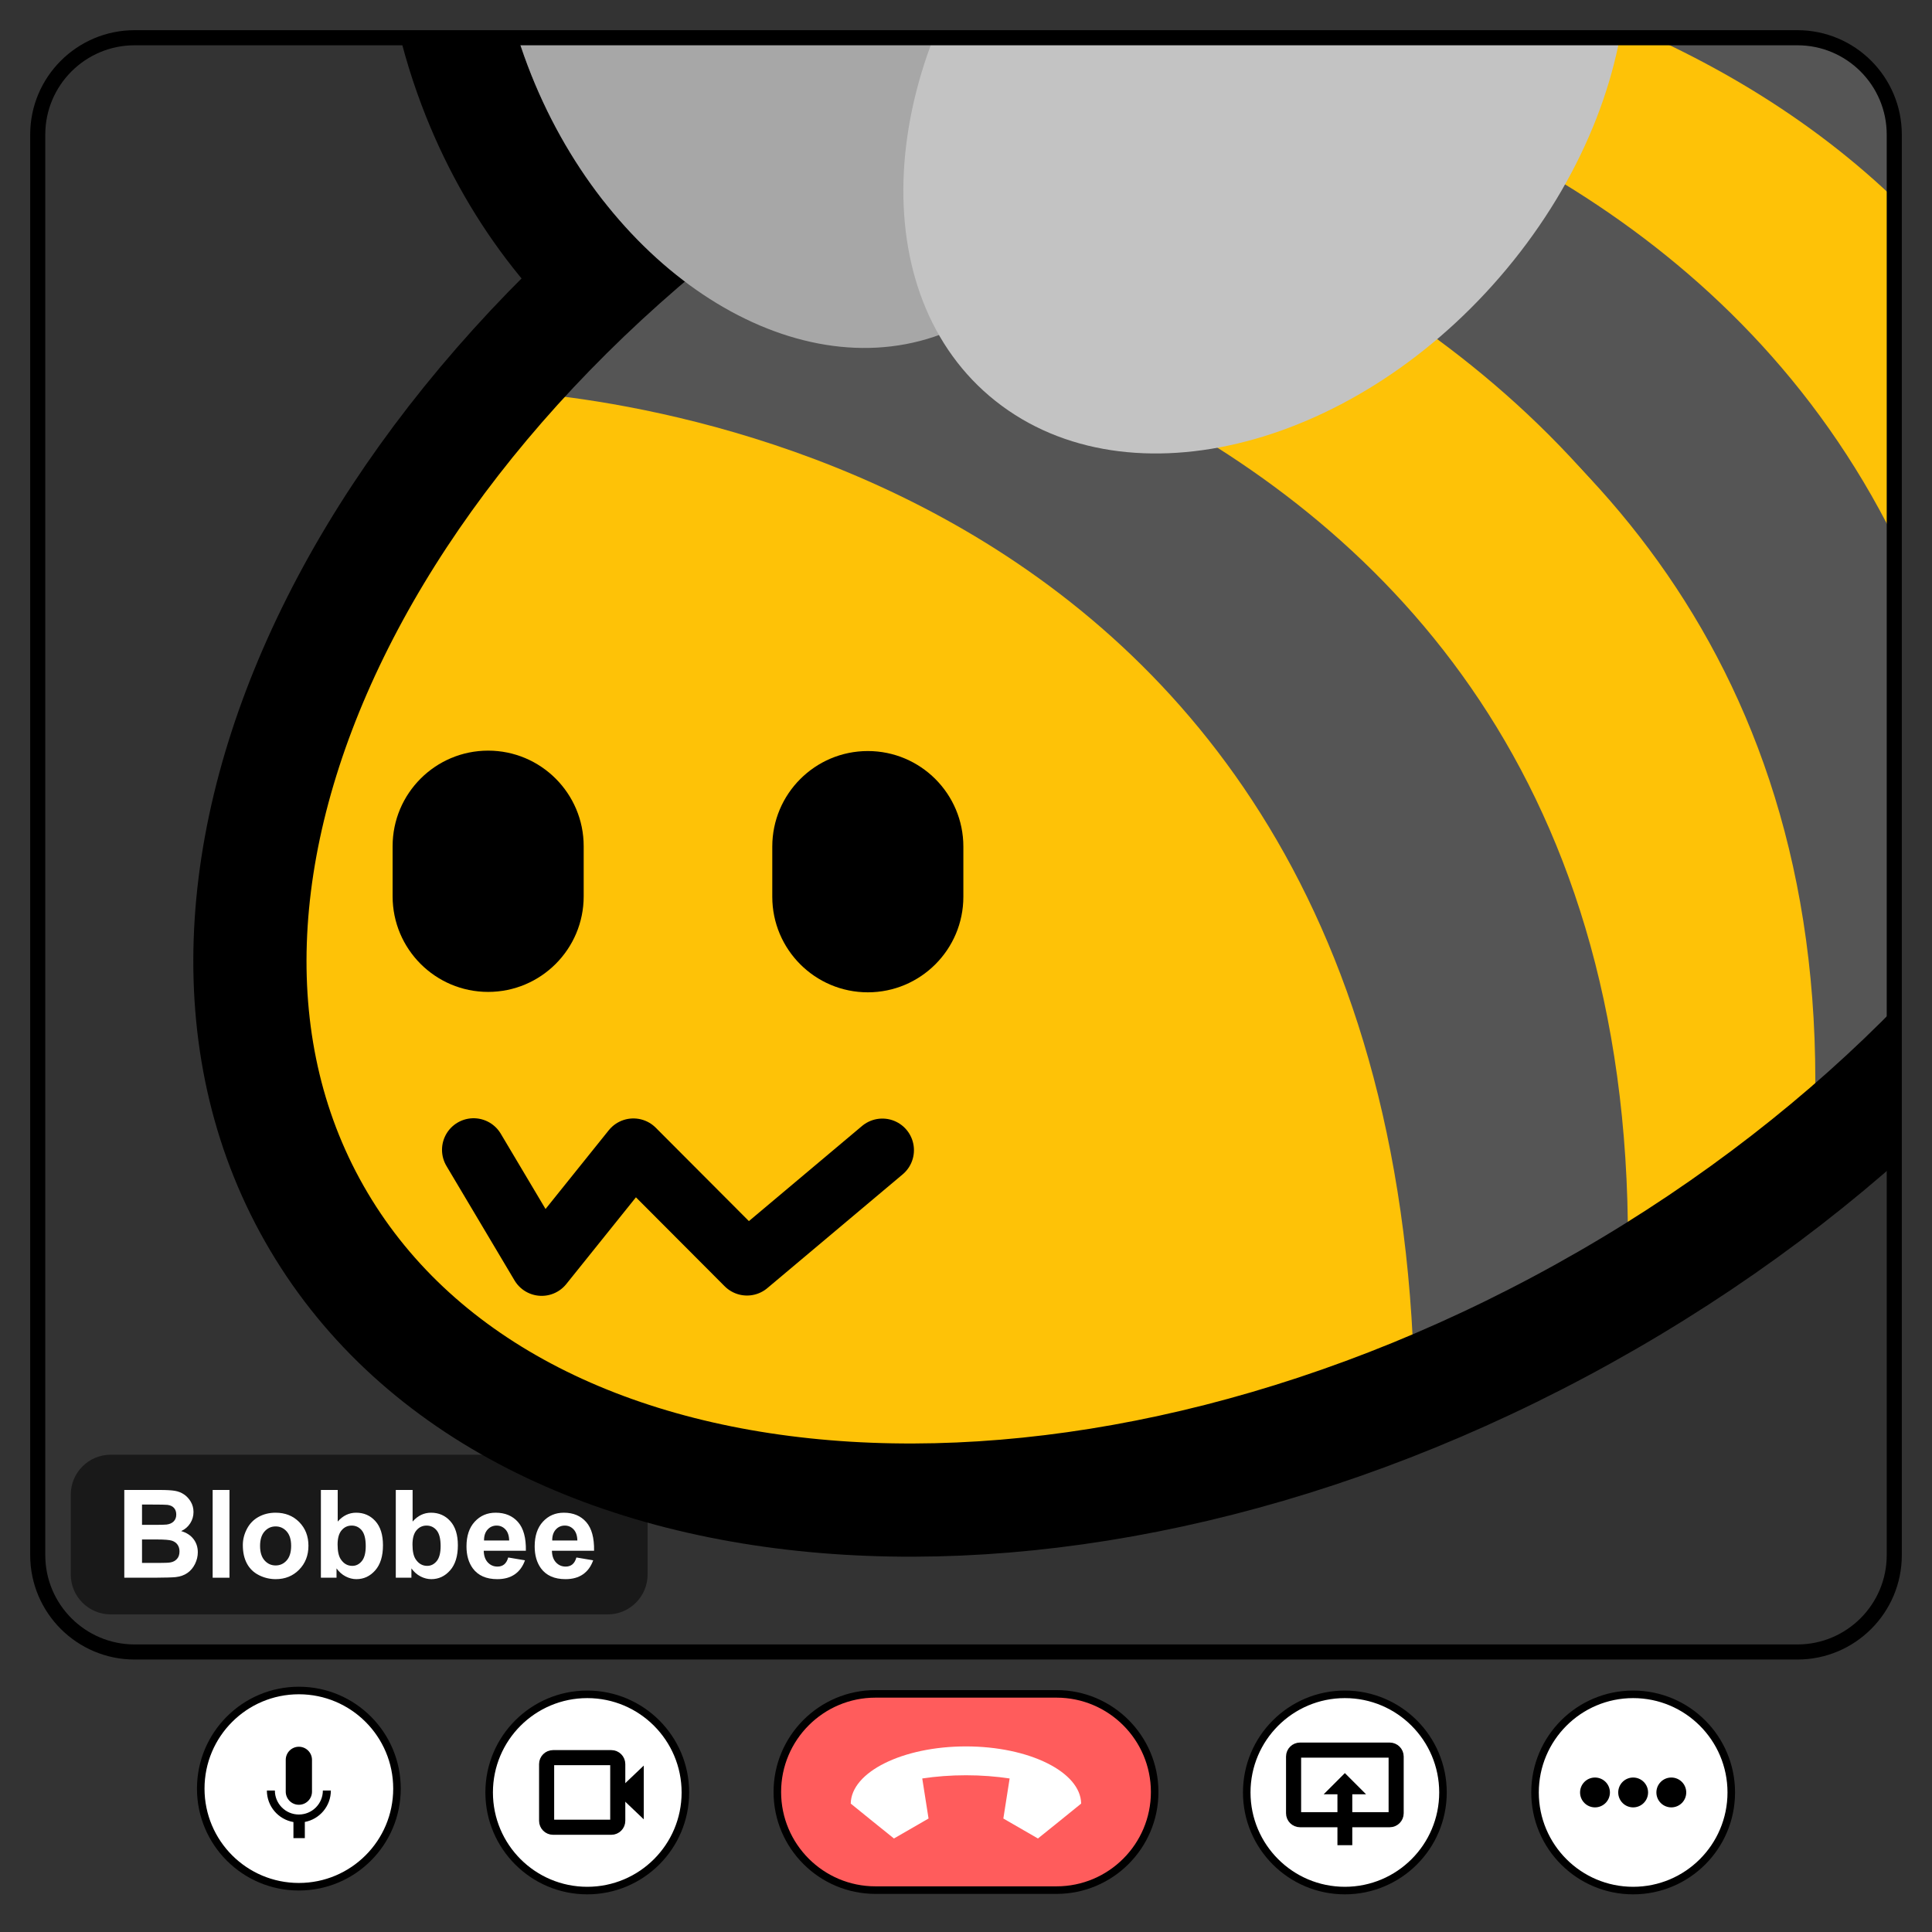 <?xml version="1.0" encoding="UTF-8" standalone="no"?>
<!DOCTYPE svg PUBLIC "-//W3C//DTD SVG 1.1//EN" "http://www.w3.org/Graphics/SVG/1.1/DTD/svg11.dtd">
<svg width="100%" height="100%" viewBox="0 0 256 256" version="1.1" xmlns="http://www.w3.org/2000/svg" xmlns:xlink="http://www.w3.org/1999/xlink" xml:space="preserve" xmlns:serif="http://www.serif.com/" style="fill-rule:evenodd;clip-rule:evenodd;stroke-linecap:round;stroke-linejoin:round;stroke-miterlimit:10;">
    <rect x="0" y="0" width="256" height="256" fill="#333333" stroke="none"/>
    <rect id="blobbee_meeting" x="0" y="0" width="256" height="256" style="fill:none;"/>
    <g id="Buttons">
        <g id="More-button" serif:id="More button">
            <circle id="Background" cx="216.401" cy="237.509" r="13.001" style="fill:white;stroke:black;stroke-width:1px;"/>
            <g id="Icon">
                <circle cx="216.401" cy="237.509" r="1.978"/>
                <circle cx="221.458" cy="237.509" r="1.978"/>
                <circle cx="211.345" cy="237.509" r="1.978"/>
            </g>
        </g>
        <g id="Share-screen-button" serif:id="Share screen button">
            <circle id="Background1" serif:id="Background" cx="178.201" cy="237.509" r="13.001" style="fill:white;stroke:black;stroke-width:1px;"/>
            <g id="Icon1" serif:id="Icon">
                <path id="Screen" d="M184.997,232.753L184.997,240.264C184.997,240.736 184.614,241.119 184.142,241.119L172.261,241.119C171.789,241.119 171.406,240.736 171.406,240.264L171.406,232.753C171.406,232.281 171.789,231.898 172.261,231.898L184.142,231.898C184.614,231.898 184.997,232.281 184.997,232.753Z" style="fill:none;stroke:black;stroke-width:2px;"/>
                <path id="Arrow" d="M177.217,237.755L175.39,237.755L178.201,234.944L181.013,237.755L179.185,237.755L179.185,244.499L177.217,244.499L177.217,237.755Z"/>
            </g>
        </g>
        <g id="Leave-button" serif:id="Leave button">
            <path id="Background2" serif:id="Background" d="M152.999,237.448C152.999,244.624 147.173,250.45 139.998,250.45L116.002,250.45C108.827,250.45 103.001,244.624 103.001,237.448C103.001,230.273 108.827,224.447 116.002,224.447L139.998,224.447C147.173,224.447 152.999,230.273 152.999,237.448Z" style="fill:rgb(255,92,92);stroke:black;stroke-width:1px;"/>
            <path id="Icon2" serif:id="Icon" d="M118.453,243.609C118.453,243.609 112.727,239.004 112.728,238.985C112.788,234.798 119.605,231.408 127.993,231.408C136.381,231.408 143.198,234.798 143.258,238.985C143.258,239.004 137.533,243.609 137.533,243.609L132.949,240.963L133.782,235.656C131.971,235.384 130.017,235.231 127.993,235.231C125.968,235.231 124.015,235.384 122.203,235.656L123.037,240.963L118.453,243.609Z" style="fill:white;"/>
        </g>
        <g id="Video-button" serif:id="Video button">
            <circle id="Background3" serif:id="Background" cx="77.816" cy="237.509" r="13.001" style="fill:white;stroke:black;stroke-width:1px;"/>
            <g id="Icon3" serif:id="Icon">
                <path id="Lens" d="M81.56,237.509L85.3,233.948L85.3,241.069L81.56,237.509Z"/>
                <path id="Camera" d="M81.856,233.753L81.856,241.264C81.856,241.736 81.473,242.119 81.002,242.119L73.284,242.119C72.813,242.119 72.43,241.736 72.43,241.264L72.43,233.753C72.43,233.281 72.813,232.898 73.284,232.898L81.002,232.898C81.473,232.898 81.856,233.281 81.856,233.753Z" style="fill:none;stroke:black;stroke-width:2px;"/>
            </g>
        </g>
        <g id="Mic-button" serif:id="Mic button">
            <circle id="Background4" serif:id="Background" cx="39.601" cy="237.001" r="13.001" style="fill:white;stroke:black;stroke-width:1px;"/>
            <g id="Icon4" serif:id="Icon">
                <path id="Base" d="M38.882,241.431C36.883,241.09 35.363,239.349 35.363,237.253L36.422,237.253C36.422,239.009 37.846,240.433 39.601,240.433C41.357,240.433 42.781,239.009 42.781,237.253L43.84,237.253C43.84,239.325 42.355,241.049 40.391,241.419L40.391,243.564L38.882,243.564L38.882,241.431Z"/>
                <path id="Mic" d="M41.341,233.192L41.341,237.402C41.341,238.362 40.561,239.142 39.601,239.142C38.641,239.142 37.862,238.362 37.862,237.402L37.862,233.192C37.862,232.232 38.641,231.453 39.601,231.453C40.561,231.453 41.341,232.232 41.341,233.192Z"/>
            </g>
        </g>
    </g>
    <g id="Bee">
        <clipPath id="_clip1">
            <path d="M251,17.834L251,206.063C251,213.146 245.249,218.896 238.166,218.896L17.834,218.896C10.751,218.896 5,213.146 5,206.063L5,17.834C5,10.751 10.751,5 17.834,5L238.166,5C245.249,5 251,10.751 251,17.834Z"/>
        </clipPath>
        <g clip-path="url(#_clip1)">
            <path id="Wings-outline" serif:id="Wings outline" d="M118.162,60.875C94.213,62.476 67.334,44.342 55.864,13.928C42.46,-21.611 56.317,-56.64 82.825,-65.503C102.901,-72.215 127.304,-62.761 143.494,-42.032C166.497,-57.046 193.638,-58.423 211.434,-45.298C235.33,-27.676 237.583,12.321 212.24,43.921C187.353,74.952 147.316,83.157 123.85,65.852C121.791,64.333 119.895,62.669 118.162,60.875ZM124.42,44.395C126.504,48.036 129.28,51.218 132.753,53.779C150.909,67.169 181.283,58.546 200.539,34.537C219.794,10.527 220.687,-19.837 202.531,-33.226C185.855,-45.524 158.873,-39.253 139.665,-19.546C128.816,-43.451 106.238,-57.515 87.581,-51.277C67.841,-44.676 59.917,-17.831 69.899,8.635C79.88,35.101 104.01,51.229 123.751,44.629C123.976,44.553 124.199,44.476 124.42,44.395Z"/>
            <path id="Body" d="M116.675,9.944C184.329,-29.116 260.839,-24.461 287.423,20.334C314.007,65.128 280.663,133.207 213.008,172.267C145.354,211.328 68.844,206.672 42.26,161.878C15.677,117.084 49.021,49.005 116.675,9.944Z" style="fill:rgb(254,194,7);"/>
            <g id="Stripes">
                <path d="M167.642,-5.135C166.174,-3.967 273.325,-8.889 283.388,100.244C336.973,-43.388 168.175,-15.955 167.642,-5.135Z" style="fill:rgb(85,85,85);"/>
                <path d="M283.388,101.379C276.963,-3.923 170.237,-6.407 170.82,-9.534L131.048,5.196C131.048,5.196 259.916,3.196 264.506,127.28L280.101,103.271" style="fill:rgb(254,194,7);"/>
                <path d="M240.55,152.829L264.283,127.28C259.777,3.037 128.342,0.876 128.343,0.922L107.274,13.35C107.079,13.386 243.202,24.33 240.55,152.829Z" style="fill:rgb(85,85,85);"/>
                <path d="M109.056,13.445L86.332,31.175C86.332,31.175 216.974,44.182 215.585,170.999L240.119,154.554C249.22,28.763 107.674,14.509 105.666,16.09" style="fill:rgb(254,194,7);"/>
                <path d="M81.451,33.593L64.412,51.706C64.412,51.706 184.675,52.791 187.418,183.575L215.585,170.999C220.39,40.248 85.355,34.983 81.451,33.593Z" style="fill:rgb(85,85,85);"/>
            </g>
            <path id="Body-outline" serif:id="Body outline" d="M116.675,9.944C184.329,-29.116 260.839,-24.461 287.423,20.334C314.007,65.128 280.663,133.207 213.008,172.267C145.354,211.328 68.844,206.672 42.26,161.878C15.677,117.084 49.021,49.005 116.675,9.944Z" style="fill:none;stroke:black;stroke-width:15px;stroke-miterlimit:1.5;"/>
            <g id="Wings">
                <path id="Back-wing" serif:id="Back wing" d="M87.581,-51.277C107.322,-57.877 131.452,-41.749 141.434,-15.283C151.415,11.182 143.492,38.028 123.751,44.629C104.01,51.229 79.88,35.101 69.899,8.635C59.917,-17.831 67.841,-44.676 87.581,-51.277Z" style="fill:rgb(167,167,167);"/>
                <path id="Front-wing" serif:id="Front wing" d="M202.531,-33.226C220.687,-19.837 219.794,10.527 200.539,34.537C181.283,58.546 150.909,67.169 132.753,53.779C114.597,40.39 115.49,10.027 134.745,-13.983C154.001,-37.993 184.375,-46.616 202.531,-33.226Z" style="fill:rgb(195,195,195);"/>
            </g>
            <g id="Face">
                <path id="Mouth" d="M62.754,152.358L71.774,167.522L83.928,152.384L98.983,167.48L116.918,152.402" style="fill:none;stroke:black;stroke-width:8.37px;stroke-miterlimit:1.5;"/>
                <g id="Eyes">
                    <path id="Right-eye" serif:id="Right eye" d="M127.65,112.177L127.65,118.828C127.65,125.814 121.977,131.487 114.991,131.487C108.004,131.487 102.331,125.814 102.331,118.828L102.331,112.177C102.331,105.19 108.004,99.517 114.991,99.517C121.977,99.517 127.65,105.19 127.65,112.177Z"/>
                    <path id="Left-eye" serif:id="Left eye" d="M77.341,112.122L77.341,118.773C77.341,125.76 71.668,131.433 64.682,131.433C57.695,131.433 52.023,125.76 52.023,118.773L52.023,112.122C52.023,105.136 57.695,99.463 64.682,99.463C71.668,99.463 77.341,105.136 77.341,112.122Z"/>
                </g>
            </g>
        </g>
    </g>
    <path id="Camera-outline" serif:id="Camera outline" d="M251,17.834L251,206.063C251,213.146 245.249,218.896 238.166,218.896L17.834,218.896C10.751,218.896 5,213.146 5,206.063L5,17.834C5,10.751 10.751,5 17.834,5L238.166,5C245.249,5 251,10.751 251,17.834Z" style="fill:none;stroke:black;stroke-width:2px;"/>
    <g id="Name">
        <path d="M85.812,198.047L85.812,208.627C85.812,211.546 83.442,213.917 80.522,213.917L14.666,213.917C11.747,213.917 9.376,211.546 9.376,208.627L9.376,198.047C9.376,195.127 11.747,192.757 14.666,192.757L80.522,192.757C83.442,192.757 85.812,195.127 85.812,198.047Z" style="fill-opacity:0.5;"/>
        <path d="M16.47,197.427L21.118,197.427C22.038,197.427 22.725,197.465 23.177,197.542C23.629,197.619 24.033,197.779 24.39,198.022C24.747,198.265 25.045,198.589 25.283,198.994C25.521,199.398 25.64,199.852 25.64,200.354C25.64,200.899 25.493,201.399 25.2,201.853C24.906,202.308 24.508,202.649 24.006,202.877C24.714,203.083 25.259,203.435 25.64,203.932C26.021,204.429 26.211,205.013 26.211,205.685C26.211,206.214 26.088,206.728 25.842,207.228C25.596,207.727 25.26,208.127 24.835,208.425C24.409,208.724 23.884,208.908 23.26,208.977C22.869,209.019 21.925,209.046 20.428,209.056L16.47,209.056L16.47,197.427ZM18.818,199.362L18.818,202.052L20.357,202.052C21.272,202.052 21.84,202.038 22.062,202.012C22.464,201.964 22.78,201.826 23.01,201.596C23.24,201.365 23.355,201.063 23.355,200.687C23.355,200.328 23.256,200.035 23.058,199.811C22.859,199.586 22.565,199.45 22.173,199.402C21.941,199.376 21.272,199.362 20.166,199.362L18.818,199.362ZM18.818,203.987L18.818,207.097L20.991,207.097C21.837,207.097 22.374,207.073 22.602,207.025C22.951,206.962 23.235,206.807 23.454,206.561C23.674,206.315 23.784,205.986 23.784,205.574C23.784,205.225 23.699,204.929 23.53,204.685C23.361,204.442 23.116,204.265 22.796,204.154C22.476,204.043 21.782,203.987 20.714,203.987L18.818,203.987Z" style="fill:white;fill-rule:nonzero;"/>
        <rect x="28.178" y="197.427" width="2.229" height="11.629" style="fill:white;fill-rule:nonzero;"/>
        <path d="M32.176,204.725C32.176,203.985 32.359,203.268 32.724,202.575C33.088,201.882 33.605,201.354 34.274,200.989C34.943,200.624 35.69,200.441 36.515,200.441C37.79,200.441 38.834,200.855 39.649,201.683C40.463,202.51 40.87,203.556 40.87,204.82C40.87,206.095 40.459,207.151 39.637,207.989C38.814,208.827 37.779,209.246 36.531,209.246C35.759,209.246 35.023,209.072 34.322,208.723C33.621,208.374 33.088,207.862 32.724,207.188C32.359,206.514 32.176,205.693 32.176,204.725ZM34.461,204.844C34.461,205.679 34.659,206.319 35.056,206.764C35.452,207.208 35.942,207.43 36.523,207.43C37.105,207.43 37.593,207.208 37.987,206.764C38.381,206.319 38.578,205.674 38.578,204.828C38.578,204.003 38.381,203.368 37.987,202.924C37.593,202.48 37.105,202.258 36.523,202.258C35.942,202.258 35.452,202.48 35.056,202.924C34.659,203.368 34.461,204.008 34.461,204.844Z" style="fill:white;fill-rule:nonzero;"/>
        <path d="M42.52,209.056L42.52,197.427L44.749,197.427L44.749,201.615C45.437,200.833 46.251,200.441 47.193,200.441C48.218,200.441 49.067,200.813 49.739,201.556C50.411,202.299 50.746,203.366 50.746,204.757C50.746,206.195 50.404,207.303 49.719,208.08C49.034,208.858 48.203,209.246 47.224,209.246C46.743,209.246 46.268,209.126 45.8,208.886C45.332,208.645 44.929,208.289 44.591,207.819L44.591,209.056L42.52,209.056ZM44.733,204.661C44.733,205.534 44.871,206.179 45.146,206.597C45.532,207.189 46.045,207.485 46.685,207.485C47.177,207.485 47.596,207.275 47.942,206.855C48.289,206.434 48.462,205.772 48.462,204.868C48.462,203.905 48.287,203.211 47.938,202.785C47.589,202.36 47.142,202.147 46.598,202.147C46.063,202.147 45.619,202.354 45.265,202.77C44.911,203.185 44.733,203.815 44.733,204.661Z" style="fill:white;fill-rule:nonzero;"/>
        <path d="M52.444,209.056L52.444,197.427L54.673,197.427L54.673,201.615C55.36,200.833 56.175,200.441 57.116,200.441C58.142,200.441 58.991,200.813 59.663,201.556C60.334,202.299 60.67,203.366 60.67,204.757C60.67,206.195 60.328,207.303 59.643,208.08C58.958,208.858 58.126,209.246 57.148,209.246C56.667,209.246 56.192,209.126 55.724,208.886C55.256,208.645 54.853,208.289 54.514,207.819L54.514,209.056L52.444,209.056ZM54.657,204.661C54.657,205.534 54.795,206.179 55.07,206.597C55.456,207.189 55.969,207.485 56.608,207.485C57.1,207.485 57.519,207.275 57.866,206.855C58.212,206.434 58.385,205.772 58.385,204.868C58.385,203.905 58.211,203.211 57.862,202.785C57.513,202.36 57.066,202.147 56.521,202.147C55.987,202.147 55.543,202.354 55.189,202.77C54.834,203.185 54.657,203.815 54.657,204.661Z" style="fill:white;fill-rule:nonzero;"/>
        <path d="M67.341,206.375L69.562,206.748C69.277,207.562 68.826,208.182 68.21,208.608C67.594,209.034 66.823,209.246 65.898,209.246C64.433,209.246 63.349,208.768 62.645,207.811C62.09,207.044 61.812,206.076 61.812,204.907C61.812,203.511 62.177,202.418 62.907,201.627C63.637,200.837 64.56,200.441 65.675,200.441C66.929,200.441 67.918,200.855 68.642,201.683C69.367,202.51 69.713,203.778 69.681,205.486L64.097,205.486C64.113,206.147 64.292,206.662 64.636,207.029C64.98,207.397 65.408,207.581 65.921,207.581C66.27,207.581 66.564,207.485 66.802,207.295C67.04,207.105 67.22,206.798 67.341,206.375ZM67.468,204.122C67.452,203.477 67.286,202.986 66.968,202.651C66.651,202.315 66.265,202.147 65.81,202.147C65.324,202.147 64.922,202.324 64.605,202.678C64.287,203.033 64.131,203.514 64.136,204.122L67.468,204.122Z" style="fill:white;fill-rule:nonzero;"/>
        <path d="M76.376,206.375L78.598,206.748C78.312,207.562 77.861,208.182 77.245,208.608C76.629,209.034 75.858,209.246 74.933,209.246C73.468,209.246 72.384,208.768 71.68,207.811C71.125,207.044 70.847,206.076 70.847,204.907C70.847,203.511 71.212,202.418 71.942,201.627C72.672,200.837 73.595,200.441 74.711,200.441C75.964,200.441 76.953,200.855 77.677,201.683C78.402,202.51 78.748,203.778 78.717,205.486L73.132,205.486C73.148,206.147 73.328,206.662 73.671,207.029C74.015,207.397 74.444,207.581 74.956,207.581C75.306,207.581 75.599,207.485 75.837,207.295C76.075,207.105 76.255,206.798 76.376,206.375ZM76.503,204.122C76.487,203.477 76.321,202.986 76.004,202.651C75.686,202.315 75.3,202.147 74.845,202.147C74.359,202.147 73.957,202.324 73.64,202.678C73.322,203.033 73.166,203.514 73.172,204.122L76.503,204.122Z" style="fill:white;fill-rule:nonzero;"/>
    </g>
</svg>

